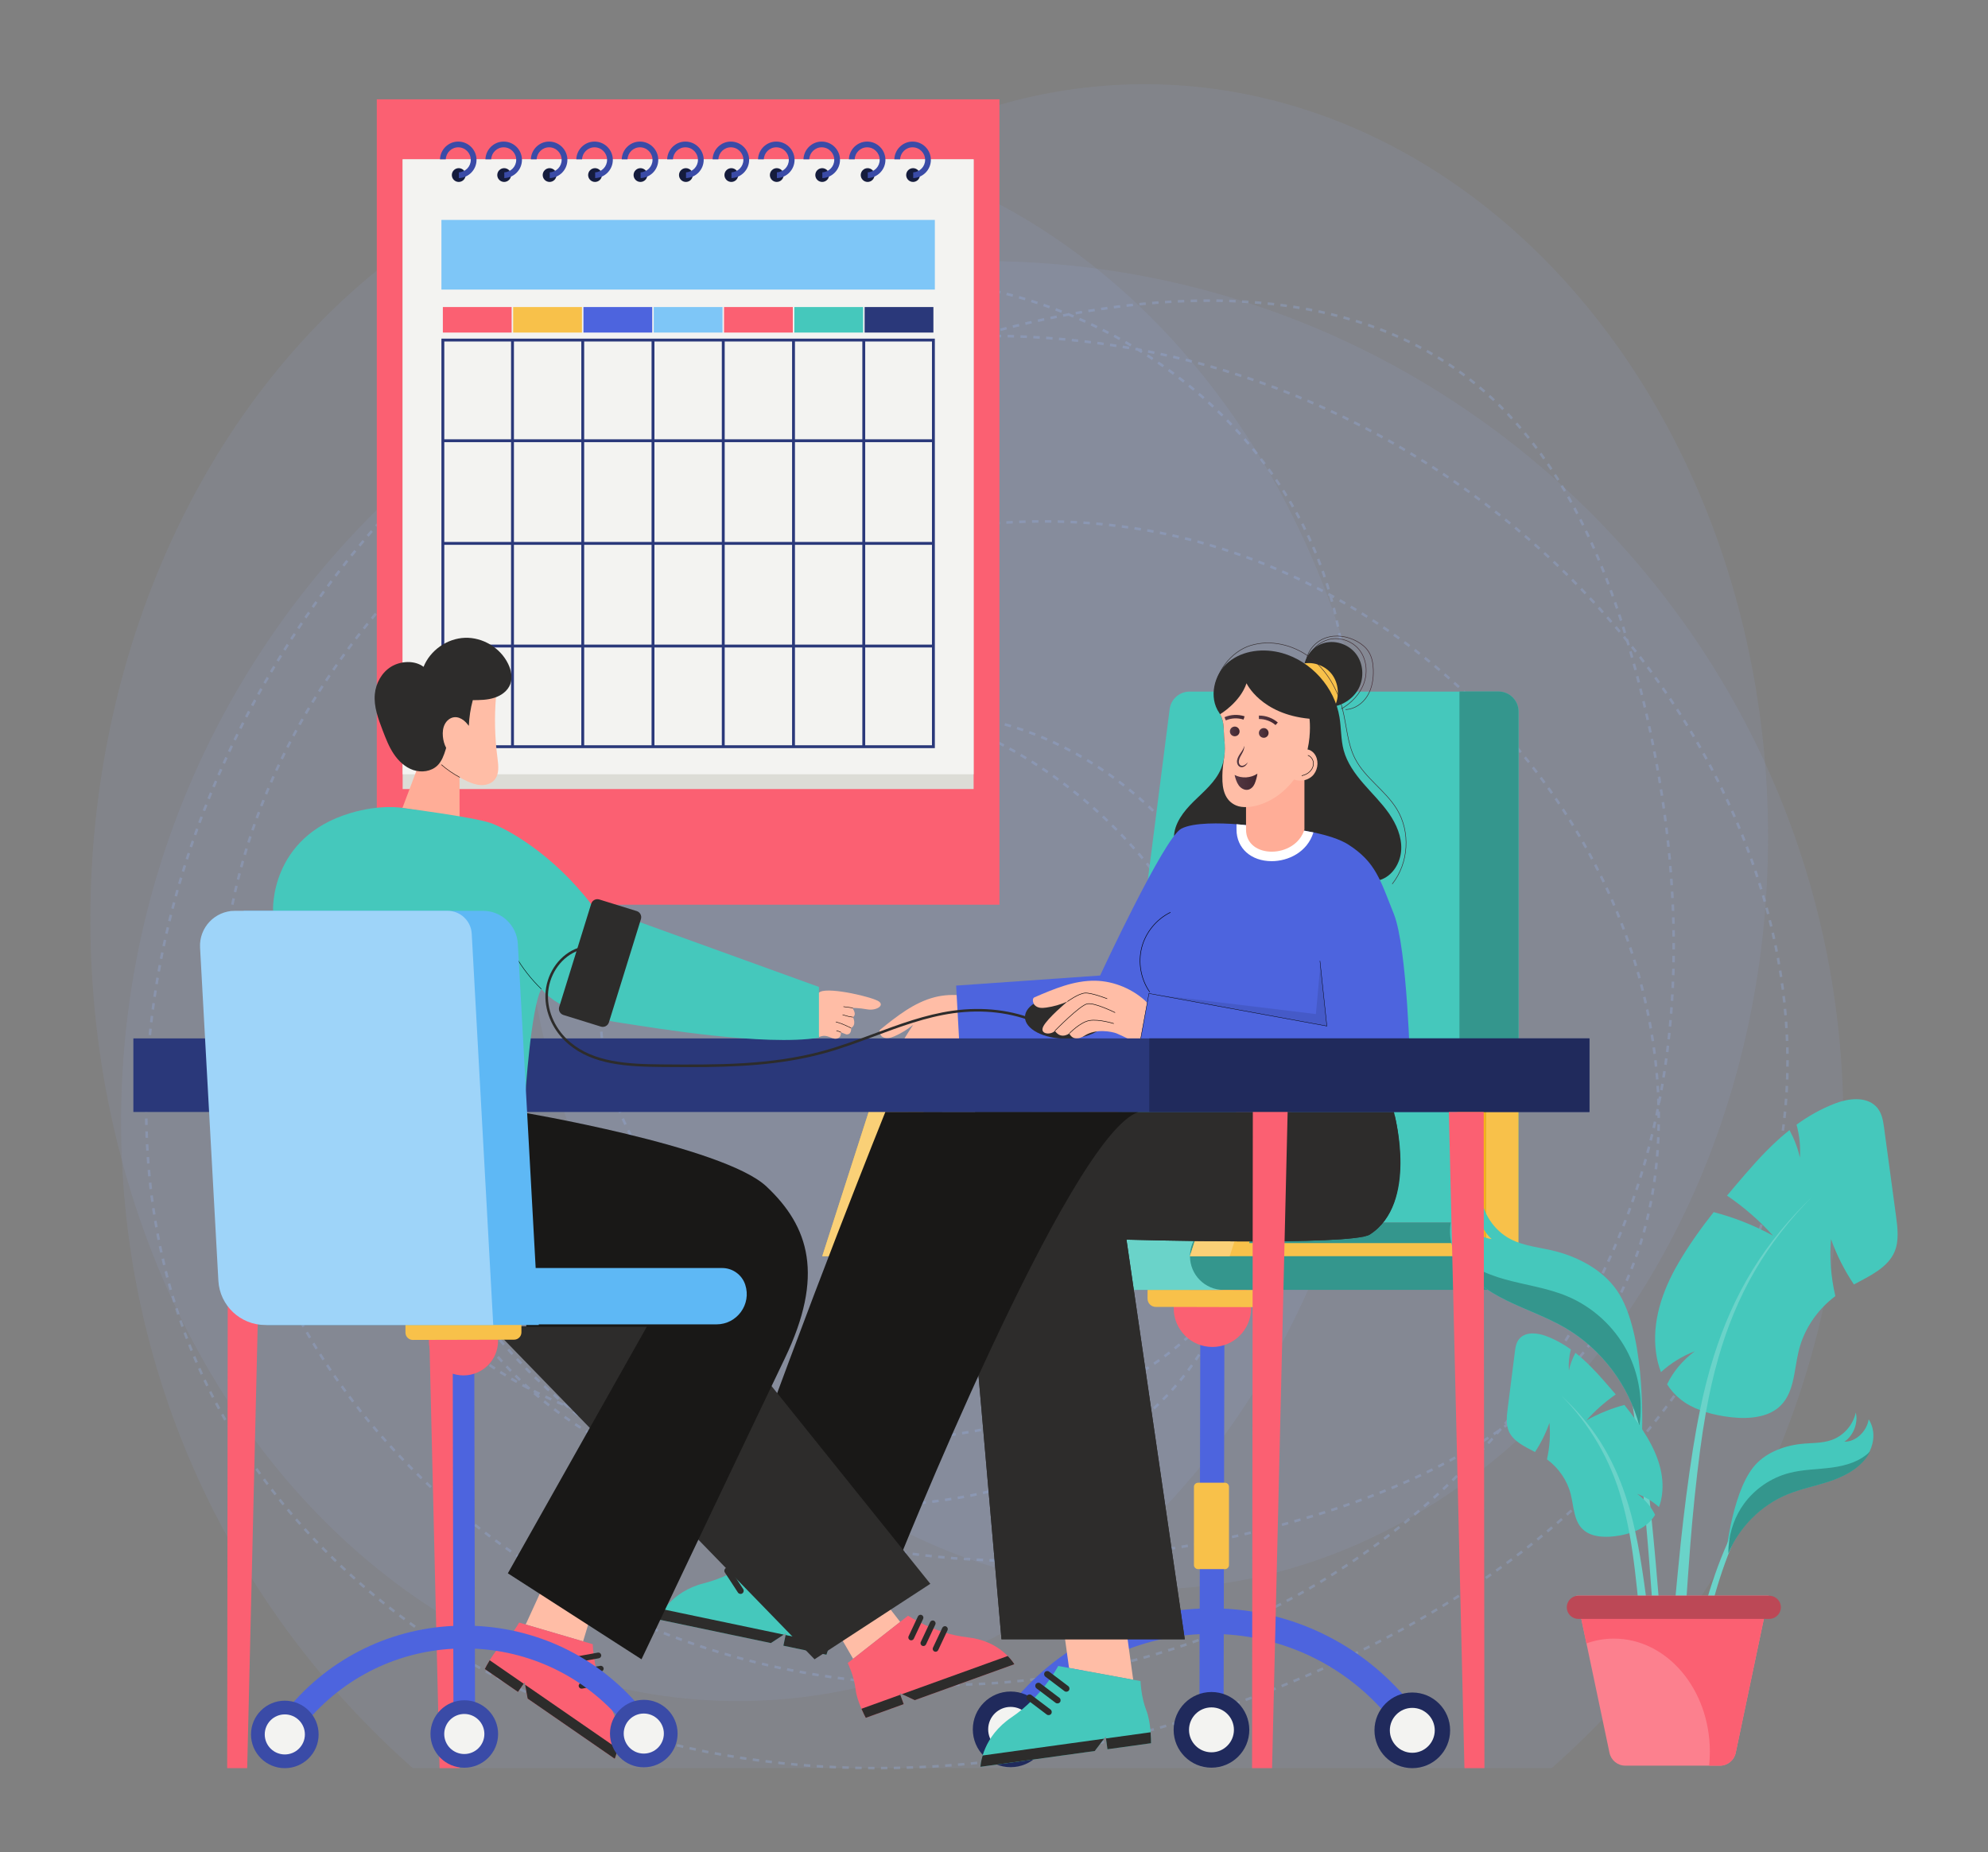 <svg xmlns="http://www.w3.org/2000/svg" width="5835.367" height="5437.283" enable-background="new 0 0 8000 8000" viewBox="1082.316 1281.359 5835.367 5437.283"><rect x="1082.316" y="1281.359" width="5835.367" height="5437.283" fill="#808080" stroke="none"/><path fill="#97b0e8" d="M2294.243,6471.491h3342.486c525.06-463.177,856.351-1140.896,856.351-1896.049    c0-1396.031-1131.59-2527.622-2527.622-2527.622c-1395.885,0-2527.627,1131.591-2527.627,2527.622    C1437.831,5330.595,1769.168,6008.314,2294.243,6471.491z" opacity=".1"/><ellipse cx="3248.3" cy="3980.132" fill="#97b0e8" opacity=".1" rx="1900.74" ry="2294.363"/><ellipse cx="4441.895" cy="3737.712" fill="#97b0e8" opacity=".1" rx="1830.191" ry="2209.204"/><path fill="#ffbda6" d="M3989.581,4229.869c-48.558-26.969-110.338-35.215-164.111-21.299    c-60.283,15.6-110.728,55.754-159.173,94.876c-5.338,4.311-1.553,13.628,3.095,18.675c4.648,5.048,11.932,7.026,18.781,6.625    c6.85-0.402,13.391-2.904,19.679-5.651c19.74-8.623,38.29-19.966,54.959-33.61c0,0-43.419,62.845-48.579,89.312    c-5.16,26.466,29.409,18.249,36.328,3.114c0,0,20.512,21.262,42.798-3.628c0,0,18.485,23.979,44.95-5.893    c26.465-29.871,74.339-32.747,87.859-31.638c13.52,1.11,74.694,13.324,74.694,13.324"/><path fill="none" stroke="#97b0e8" stroke-dasharray="18.87" stroke-miterlimit="10" stroke-width="7.548" d="    M3043.598,4769.546c-271.535-290.201-260.096-787.969,0.26-1088.239s723.176-388.843,1091.004-238.343    s629.281,514.464,692.291,906.863c42.42,264.178-3.325,551.329-169.148,761.311c-220.263,278.919-600.601,371.646-954.693,402.152    c-299.576,25.809-607.713,18.819-891.768-79.794c-284.055-98.613-542.921-298.898-659.865-575.91    c-165.647-392.376-9.497-869.301,298.298-1163.681c370.817-354.655,950.11-472.737,1430.158-291.521    c480.048,181.216,836.801,652.651,880.751,1163.879c24.976,290.512-51.708,598.932-252.351,810.505    c-201.292,212.258-502.056,304.358-794.05,322.019c-482.314,29.173-1003.65-151.726-1264.031-558.764    c-283.677-443.456-188.964-1051.127,105.092-1487.77c404.053-599.976,1170.899-937.429,1883.957-815.86    s1329.191,702.889,1478.149,1410.732c65.776,312.564,41.15,655.857-130.816,925.025    c-193.043,302.158-540.313,469.629-884.803,569.085c-501.308,144.73-1046.567,175.021-1541.642,10.228    c-495.075-164.792-931.827-541.257-1099.835-1035.25c-187.324-550.79-17.072-1184.67,354.438-1632.375    s919.554-723.385,1486.29-854.797c437.447-101.433,936.861-110.816,1292.285,163.633    c263.52,203.484,402.188,529.009,488.368,850.6c130.176,485.769,163.876,1008.012,17.016,1489    c-175.384,574.408-612.027,1061.376-1160.037,1307.117c-548.01,245.741-1197.704,248.969-1752.011,17.783    c-374.982-156.394-707.814-418.06-935.067-754.848c-227.253-336.789-345.818-748.62-316.51-1153.85    c49.052-678.22,514.331-1286.549,1115.946-1603.484c507.911-267.571,1112.75-346.009,1672.111-216.846    c559.362,129.163,1068.574,464.847,1407.749,928.019c276.914,378.149,441.872,852.01,387.805,1317.58    c-45.509,391.885-243.722,757.393-518.71,1040.282s-623.392,487.142-990.961,630.452    c-559.322,218.072-1183.395,299.122-1765.839,153.672s-1115.508-533.981-1366.823-1079.176    c-306.455-664.812-159.584-1472.085,220.766-2097.563c220.698-362.934,520.353-684.1,891.682-890.361    c371.329-206.261,817.366-290.875,1230.321-191.393c412.955,99.482,783.72,394.196,935.323,790.99    c123.313,322.75,98.369,687.105-2.212,1017.646s-272.241,634.21-442.566,934.814" opacity=".3"/><path fill="#4d64de" d="M5231.691,6292.899l-59.298,46.122c-121.897-156.425-301.872-250.256-497.95-260.627              l-0.489,214.749l-70.892-0.122l0.489-214.871c-196.204,9.64-376.667,102.372-499.171,258.309l-59.054-46.488              c137.024-174.118,339.084-277.466,558.469-286.861l1.829-862.029l70.773,0.122l-1.835,862.029              C4893.947,6013.726,5095.519,6118.172,5231.691,6292.899z"/><path fill="#fb6072" d="M4754.679,5121.748c-0.152,62.767-51.173,113.541-113.939,113.389             c-62.768-0.152-113.435-51.173-113.283-113.939s51.066-113.434,113.834-113.282             C4704.056,5008.067,4754.831,5058.982,4754.679,5121.748z"/><path fill="#f8c14a" d="M4831.636,5068.043l-0.063,26.223c-0.033,13.333-10.867,24.114-24.199,24.082             l-332.594-0.806c-13.333-0.033-24.114-10.867-24.082-24.199l0.063-26.223L4831.636,5068.043z"/><circle cx="5227.83" cy="6360.447" r="111.044" fill="#202a5c"/><circle cx="5227.83" cy="6360.447" r="65.924" fill="#f3f3f1"/><circle cx="4638.332" cy="6359.018" r="111.044" fill="#202a5c"/><circle cx="4638.332" cy="6359.018" r="65.924" fill="#f3f3f1"/><circle cx="4048.833" cy="6357.588" r="111.044" fill="#202a5c"/><circle cx="4048.833" cy="6357.588" r="65.924" fill="#f3f3f1"/><path fill="#f8c14a" d="M4689.771,5645.686v229.528c0,6.592-5.181,12.006-11.771,12.006h-79.102       c-6.592,0-12.006-5.414-12.006-12.006v-229.528c0-6.587,5.414-12.001,12.006-12.001H4678       C4684.589,5633.685,4689.771,5639.099,4689.771,5645.686z"/><g><path fill="#f8c14a" d="M4460.664,4968.764v-540.642h-790.841l-173.848,540.642H4460.664z M3800.693,4523.316h564.778         v406.939h-695.648L3800.693,4523.316z"/><polygon fill="#fad077" points="3612.789 4968.764 3786.733 4428.112 3669.865 4428.112 3495.916 4968.764"/><rect width="84.837" height="406.887" x="4280.618" y="4523.358" fill="#f6b11d"/></g><path fill="#45c8bc" d="M5539.752,3370.352v1499.472H4322.936l192.671-1506.943c3.76-29.406,28.787-51.438,58.433-51.438      h906.804C5513.378,3311.444,5539.752,3337.818,5539.752,3370.352z"/><path fill="#34968d" d="M5539.701,3370.069v1499.755h-173.496V3311.16h114.587      C5513.327,3311.16,5539.701,3337.535,5539.701,3370.069z"/><path fill="#34968d" d="M5539.701,4869.824v159.777c0,20.938-16.974,37.911-37.912,37.911H3709.153      c-54.59,0-98.844-44.254-98.844-98.844l0,0c0-54.59,44.254-98.844,98.844-98.844H5539.701z"/><path fill="#6ad3c9" d="M4673.901,5067.704h-965.023c-54.429,0-98.656-44.227-98.656-99.224      c0-54.429,44.227-98.656,98.656-98.656h965.023c-54.429,0-98.656,44.227-98.656,98.656      C4575.245,5023.477,4619.472,5067.704,4673.901,5067.704z"/><g><path fill="#f8c14a" d="M5539.752,4968.764v-540.642h-790.841l-173.848,540.642H5539.752z M4879.781,4523.316h564.778         v406.939h-695.648L4879.781,4523.316z"/><polygon fill="#fad077" points="4691.878 4968.764 4865.821 4428.112 4748.954 4428.112 4575.005 4968.764"/><rect width="84.837" height="406.887" x="5359.706" y="4523.358" fill="#f6b11d"/></g><g><polygon fill="#ffbda6" points="3381.391 5728.914 3356.133 5849.34 3521.743 5945.413 3559.324 5766.232"/><path fill="#45c8bc" d="M3381.831,6111.988l7.72-36.808l-44.527,29.088l-331.543-69.536         c3.661-8.665,36.943-81.069,135.154-106.012c104.527-26.547,179.604-95.624,179.604-95.624l212.446,123.322         c0,0-14.369,44.447-13.015,86.132c1.153,35.512-14.781,82.692-19.539,95.927L3381.831,6111.988z"/><path fill="#2d2c2b" d="M3517.773 6107.802c-3.793 13.868-7.675 25.199-9.643 30.675l-126.301-26.49 6.569-31.32L3517.773 6107.802zM3382.91 6079.517l-37.886 24.752-331.542-69.537c1.32-3.125 6.579-14.59 17.258-29.078L3382.91 6079.517zM3282.039 5849.903l38.475 58.897c2.737 4.19 8.51 5.401 12.778 2.613 4.19-2.737 5.401-8.51 2.664-12.7l-38.475-58.898c-2.737-4.19-8.51-5.401-12.701-2.664C3280.512 5839.939 3279.302 5845.712 3282.039 5849.903zM3245.974 5873.462l38.475 58.897c2.737 4.19 8.51 5.401 12.778 2.613 4.19-2.737 5.401-8.511 2.664-12.701l-38.475-58.897c-2.737-4.19-8.51-5.401-12.7-2.664C3244.448 5863.499 3243.237 5869.272 3245.974 5873.462zM3209.91 5897.021l38.475 58.898c2.737 4.19 8.51 5.401 12.778 2.613 4.19-2.737 5.401-8.51 2.664-12.701l-38.475-58.897c-2.737-4.19-8.51-5.401-12.701-2.664C3208.383 5887.058 3207.173 5892.831 3209.91 5897.021z"/><g><polygon fill="#ffbda6" points="4203.419 6055.467 4220.269 6177.355 4408.581 6211.927 4383.511 6030.572"/><path fill="#45c8bc" d="M4333.065,6415.937l-5.15-37.255l-32.104,42.405l-335.565,46.387         c0.524-9.392,7.428-88.78,91.467-145.392c89.443-60.253,136.816-150.608,136.816-150.608l241.595,44.422         c0,0,1.468,46.689,16.805,85.474c13.065,33.041,13.981,82.832,13.968,96.896L4333.065,6415.937z"/><path fill="#2d2c2b" d="M4459.626 6366.136c1.108 14.334 1.276 26.311 1.271 32.13l-127.833 17.671-4.382-31.7L4459.626 6366.136zM4323.127 6385.005l-27.315 36.082-335.564 46.387c.188-3.387 1.271-15.955 6.437-33.196L4323.127 6385.005zM4150.708 6202.881l56.089 42.465c3.99 3.021 9.833 2.214 12.911-1.851 3.021-3.99 2.213-9.833-1.777-12.854l-56.089-42.465c-3.991-3.021-9.834-2.213-12.855 1.777C4145.91 6194.017 4146.718 6199.86 4150.708 6202.881zM4124.706 6237.226l56.089 42.465c3.99 3.021 9.833 2.214 12.911-1.851 3.021-3.99 2.213-9.833-1.777-12.854l-56.089-42.465c-3.99-3.021-9.833-2.213-12.854 1.777C4119.907 6228.362 4120.715 6234.205 4124.706 6237.226zM4098.703 6271.57l56.089 42.465c3.991 3.021 9.833 2.214 12.911-1.851 3.021-3.99 2.213-9.833-1.777-12.854l-56.089-42.465c-3.99-3.021-9.833-2.213-12.854 1.777C4093.904 6262.707 4094.712 6268.549 4098.703 6271.57z"/></g><path fill="#2d2c2b" d="M5176.249,4556.632c0,0,69.285,257.406-73.278,348.488       c-52.92,33.81-714.074,15.02-714.074,15.02l171.088,1172.996h-538.048l-83.994-964.364v-489.273L5176.249,4556.632z"/><path fill="#2d2c2b" d="M5173.836,4544.943c0,0,71.698,269.095-70.865,360.177       c-52.92,33.81-714.074,15.02-714.074,15.02l171.088,1172.996h-538.048l-83.994-964.364l6.549-583.829H5173.836z"/><path fill="#191817" d="M3681.206,4544.943c0,0-231.357,573.621-436.695,1154.931l461.401,197.986       c0,0,513.109-1285.952,718.447-1352.47"/><g><path fill="#2d2c2b" d="M4909.525,3254.835c-3.678-36.066,20.639-72.678,54.882-84.578       c34.244-11.9,75.187,1.037,97.504,29.606c22.318,28.569,25.256,70.451,8.417,102.556       c-16.838,32.105-52.044,53.306-88.272,54.663"/><path fill="#f8c14a" d="M4847.212,3311.766c-3.475-34.077,19.5-68.67,51.855-79.914       c32.355-11.244,71.04,0.98,92.127,27.974c21.087,26.993,23.863,66.566,7.953,96.9s-49.174,50.366-83.404,51.649"/><path fill="#2d2c2b" d="M4527.501,3733.055c0.252,2.528,0.379,5.182,0.632,7.71c0-41.839,28.567-77.99,58.397-107.315       c29.831-29.325,63.707-57.007,79.886-95.686c1.391-3.16,2.528-6.446,3.54-9.733c7.837-23.511,8.975-49.17,6.32-73.945       c-2.907-26.671,0.885-53.721-12.64-76.22c-0.758-1.264-1.517-2.528-2.401-3.792c-31.727-45.631-15.674-113.761,27.05-149.28       c42.724-35.393,104.534-41.333,158.002-26.292c85.321,24.143,153.578,100.616,167.862,188.212       c5.309,32.106,3.792,65.476,12.261,96.95c9.986,36.909,33.117,69.015,58.145,97.961c25.027,28.946,52.709,55.869,74.703,87.217       c21.868,31.474,38.047,68.636,36.024,106.936c-1.896,38.173-25.28,76.852-61.81,88.481"/><path fill="none" stroke="#000" stroke-miterlimit="10" stroke-width="1.075" d="M4715.713,3701.075v15.168       c0,52.457,40.954,89.113,99.479,89.113c46.389,0,100.995-25.154,118.69-81.403c-91.008-18.328-194.153-20.729-194.153-20.729       S4730.376,3702.213,4715.713,3701.075z"/><path fill="#4d64de" d="M3888.867,4174.409l9.68,176.098h452.72l1.861,71.669h868.768c0,0-8.376-359.271-48.399-458.49       c-40.023-99.405-52.122-150.968-133.47-203.277c-24.572-15.637-61.989-27.178-102.383-35.742       c-1.303-0.185-2.42-0.558-3.723-0.744c-91.028-18.242-194.155-20.662-194.155-20.662s-9.308-1.117-24.015-2.234       c-1.302-0.186-2.605-0.186-3.908-0.373c-43.746-3.164-126.397-6.143-162.511,13.404       c-50.446,27.177-237.901,430.753-237.901,430.753L3888.867,4174.409z"/><path fill="#2d2c2b" d="M4332.249,4266.792c0,35.098-53.971,63.593-120.584,63.593       c-66.797,0-120.768-28.495-120.768-63.593c0-35.099,53.971-63.404,120.768-63.404       C4278.277,4203.387,4332.249,4231.693,4332.249,4266.792z"/><path fill="none" stroke="#000" stroke-miterlimit="10" stroke-width="1.49" d="M4518.087,3959.368       c-41.199,20.01-72.883,58.67-84.412,102.997c-11.529,44.327-2.697,93.525,23.531,131.073"/><path fill="#ffbda6" d="M4449.839,4224.553c-39.563-38.987-96.878-63.476-152.414-64.468       c-62.259-1.112-121.614,24.067-178.766,48.788c-6.298,2.724-5.146,12.714-2.019,18.822c3.126,6.108,9.614,9.965,16.322,11.412       c6.707,1.447,13.679,0.788,20.473-0.174c21.329-3.021,42.238-8.984,61.953-17.666c0,0-58.662,48.923-70.721,73.041       c-12.059,24.118,23.448,25.458,34.167,12.729c0,0,14.069,25.979,42.206,7.965c0,0,11.389,28.053,44.886,6.359       c33.498-21.693,80.394-11.645,93.123-6.955c12.729,4.689,68.398,32.839,68.398,32.839"/><path fill="none" stroke="#000" stroke-miterlimit="10" stroke-width="1.49" d="M4221.041,4315.001       c0,0,32.015-33.65,59.696-38.165c27.681-4.515,70.889,9.028,70.889,9.028"/><path fill="none" stroke="#000" stroke-miterlimit="10" stroke-width="1.49" d="M4178.834 4307.037c0 0 73.478-75.342 95.404-79.211 21.926-3.87 81.255 25.822 81.255 25.822M4215.388 4221.267c0 0 32.449-23.751 51.776-25.041 19.328-1.29 65.114 16.767 65.114 16.767"/><path fill="#fff" d="M4711.842,3700.654v15.637c0,54.729,42.442,92.889,103.313,92.889       c48.027,0,104.431-26.062,122.488-84.513c-1.303-0.185-2.42-0.558-3.723-0.744c-91.028-18.242-194.155-20.662-194.155-20.662       s-9.308-1.117-24.015-2.234C4714.448,3700.841,4713.145,3700.841,4711.842,3700.654z"/><path fill="#ffad97" d="M4739.765,3545.776v170.515c0,87.119,144.639,86.373,171.444,0v-170.515H4739.765z"/><path fill="#ffbda6" d="M4675.729,3503.892c-2.793,17.871-5.213,35.927-5.399,53.984v3.908       c-0.558,35.928,7.26,70.179,41.14,84.141c33.507,13.961,113.366-2.047,169.397-76.508c17.313,6.887,38.72,3.164,52.681-9.494       c16.009-14.706,20.663-40.395,10.797-59.755c-4.654-9.308-13.961-17.498-24.013-18.8c11.169-49.517,5.771-90.284,5.771-90.284       c-142.779-13.217-184.849-104.058-184.849-104.058c-18.987,56.217-77.625,90.841-77.625,90.841       c13.59,22.525,9.68,49.517,12.658,76.136C4677.962,3470.572,4678.148,3487.511,4675.729,3503.892z"/><linearGradient id="a" x1="5032.524" x2="5064.681" y1="3501.989" y2="3501.989" gradientTransform="matrix(-1 0 0 1 9777.872 0)" gradientUnits="userSpaceOnUse"><stop offset="0" stop-color="#41262f"/><stop offset="1" stop-color="#543843"/></linearGradient><path fill="url(#a)" d="M4734.357,3470.64c-1.129,7.87-5.745,14.081-10.075,20.436       c-4.39,6.317-9.065,13.187-10.773,21.699c-0.744,4.295-0.205,8.912,1.812,12.982c1.896,4.059,6.329,7.682,11.128,7.58       c9.796,0.093,15.264-7.903,18.898-14.384c-5.299,5.562-11.831,11.138-18.546,10.103c-6.432-0.784-9.333-8.796-7.79-15.363       c0.925-7.025,5.204-13.508,8.91-20.369C4731.688,3486.584,4735.355,3478.652,4734.357,3470.64z"/><linearGradient id="b" x1="5004.713" x2="5071.631" y1="3576.106" y2="3576.106" gradientTransform="matrix(-1 0 0 1 9777.872 0)" gradientUnits="userSpaceOnUse"><stop offset="0" stop-color="#41262f"/><stop offset="1" stop-color="#543843"/></linearGradient><path fill="url(#b)" d="M4773.159,3552.32c-19.456,13.08-46.096,14.606-66.918,3.833       c2.441,10.415,5.793,21.465,11.951,30.213c6.157,8.748,16.845,15.187,27.346,13.147c8.69-1.688,15.527-8.82,19.2-16.875       S4772.18,3561.119,4773.159,3552.32z"/><linearGradient id="c" x1="4971.908" x2="5000.348" y1="3432.788" y2="3432.788" gradientTransform="matrix(-1 0 0 1 9777.872 0)" gradientUnits="userSpaceOnUse"><stop offset="0" stop-color="#41262f"/><stop offset="1" stop-color="#543843"/></linearGradient><path fill="url(#c)" d="M4777.523,3432.851c0,7.837,6.447,14.157,14.284,14.157s14.157-6.32,14.157-14.157         c0-7.837-6.32-14.283-14.157-14.283S4777.523,3425.014,4777.523,3432.851z"/><linearGradient id="d" x1="4944.802" x2="5000.412" y1="3395.749" y2="3395.749" gradientTransform="matrix(-1 0 0 1 9777.872 0)" gradientUnits="userSpaceOnUse"><stop offset="0" stop-color="#41262f"/><stop offset="1" stop-color="#543843"/></linearGradient><path fill="url(#d)" d="M4826.416,3409.701l6.653-7.599c-14.797-12.943-34.74-20.306-54.809-20.306         c-0.272,0-0.527,0-0.8,0l0.109,10.107c0.218,0,0.455,0,0.691,0C4795.93,3391.904,4813.437,3398.376,4826.416,3409.701z"/><linearGradient id="e" x1="5057.033" x2="5085.475" y1="3428.311" y2="3428.311" gradientTransform="matrix(-1 0 0 1 9777.872 0)" gradientUnits="userSpaceOnUse"><stop offset="0" stop-color="#41262f"/><stop offset="1" stop-color="#543843"/></linearGradient><path fill="url(#e)" d="M4720.185,3432.656c-2.354,7.475-10.402,11.566-17.877,9.211         c-7.475-2.354-11.604-10.281-9.25-17.756s10.319-11.725,17.794-9.37C4718.328,3417.095,4722.54,3425.181,4720.185,3432.656z"/><linearGradient id="f" x1="5042.295" x2="5101.431" y1="3387.872" y2="3387.872" gradientTransform="matrix(-1 0 0 1 9777.872 0)" gradientUnits="userSpaceOnUse"><stop offset="0" stop-color="#41262f"/><stop offset="1" stop-color="#543843"/></linearGradient><path fill="url(#f)" d="M4680.513,3395.903c15.979-7.017,34.903-7.853,51.937-2.327l3.127-9.598         c-19.361-6.326-40.902-5.363-59.136,2.654L4680.513,3395.903z"/><path fill="none" stroke="#000" stroke-miterlimit="10" stroke-width="1.49" d="M4921.35,3498.52       c8.901,3.03,15.173,11.934,16.107,21.291c0.935,9.357-3.034,18.84-9.572,25.599s-15.426,10.945-24.625,12.893"/><linearGradient id="g" x1="4663.641" x2="4862.017" y1="3256.218" y2="3256.218" gradientTransform="matrix(-1 0 0 1 9777.872 0)" gradientUnits="userSpaceOnUse"><stop offset="0" stop-color="#41262f"/><stop offset="1" stop-color="#2d2c2b"/></linearGradient><path fill="none" stroke="url(#g)" stroke-miterlimit="10" stroke-width="1.49" d="M4916.598,3223.735       c2.435-31.709,26.867-59.456,56.891-69.94c30.024-10.485,64.203-5.114,92.053,10.24c13.38,7.377,25.744,17.181,33.982,30.049       c10.12,15.807,13.34,35.091,13.879,53.852c0.756,26.323-3.611,53.472-17.333,75.948c-13.722,22.476-37.885,39.548-64.21,40.192       "/><linearGradient id="h" x1="4684.775" x2="4853.467" y1="3259.153" y2="3259.153" gradientTransform="matrix(-1 0 0 1 9777.872 0)" gradientUnits="userSpaceOnUse"><stop offset="0" stop-color="#41262f"/><stop offset="1" stop-color="#2d2c2b"/></linearGradient><path fill="none" stroke="url(#h)" stroke-miterlimit="10" stroke-width="1.49" d="M4925.078,3205.755       c12.437-26.144,38.643-45.239,67.339-49.069c28.697-3.829,58.993,7.727,77.85,29.694c22.763,26.518,27.521,65.811,16.157,98.86       s-37.182,59.895-67.543,77.202"/><linearGradient id="i" x1="4567.563" x2="5131.685" y1="3522.258" y2="3522.258" gradientTransform="matrix(-1 0 0 1 9777.872 0)" gradientUnits="userSpaceOnUse"><stop offset="0" stop-color="#41262f"/><stop offset="1" stop-color="#2d2c2b"/></linearGradient><path fill="none" stroke="url(#i)" stroke-miterlimit="10" stroke-width="1.49" d="M4646.932,3321.313       c0-65.095,48.274-127.712,106.687-145.414c58.412-17.702,124.236-2.076,173.017,34.609       c48.78,36.685,81.203,92.51,96.23,151.667c12.438,48.967,14.075,101.477,37.199,146.396       c29.335,56.985,88.738,92.927,122.226,147.575c40.889,66.726,35.293,158.771-13.378,220.052"/><polyline fill="#4d64de" points="4956.755 4101.771 4977.037 4293.181 4454.781 4197.476 4424.359 4364.167 4613.232 4422.198 5144.362 4422.198"/><polygon points="4957.993 4113.454 4944.858 4257.953 4473.398 4200.888 4977.037 4293.181" opacity=".1"/><polyline fill="none" stroke="#000" stroke-miterlimit="10" stroke-width="1.075" points="4956.755 4101.771 4977.037 4293.181 4454.781 4197.476 4424.359 4364.167 4613.232 4422.198 5144.362 4422.198"/></g></g><g><path fill="#45c8bc" d="M5943.579,5253.95c2.597,18.4,7.121,37.177,14.247,55.069            c28.615-26.375,62.477-47.132,99.278-61.374c-36.089,26.707-63.644,60.262-81.361,96.995l0.006,0.127            c10.438,16.412,23.46,31.55,39.604,44.291c35.193,27.978,81.2,41.847,125.888,49.299            c56.821,9.468,119.321,8.146,159.291-23.636c49.03-39.265,47.063-108.486,61.283-167.292            c15.32-63.66,53.56-120.65,107.795-161.674c-13.311-57.086-17.338-113.489-12.726-167.175            c16.674,47.063,39.562,91.905,67.28,133.156c47.881-25.745,98.789-49.496,118.751-95.023            c14.243-32.409,9.584-70.343,4.708-106.608c-11.709-86.492-23.411-172.857-35.12-259.35            c-2.904-21.916-6.926-45.837-24.584-62.806c-30.092-28.837-80.747-22.15-117.848-8.056            c-42.155,15.992-79.94,37.682-114.345,62.675c8.829,32.748,12.074,65.422,9.824,96.736            c-6.267-28.068-16.751-55.222-30.54-80.758c-47.627,37.793-89.082,82.169-127.869,127.09            c-18.696,21.662-37.244,43.332-55.492,65.149c51.226,35.015,96.65,74.863,135.011,117.651            c-56.32-30.789-115.374-53.848-174.222-69.132c-37.909,48.082-73.397,97.729-104.179,150.762            C5962.094,5069.744,5930.222,5160.242,5943.579,5253.95z"/><path fill="#6ad3c9" d="M6030.626 6000.767c4.229-62.498 8.628-124.973 13.438-187.384 7.248-92.079 16.739-184.152 28.595-275.672 4.887-37.249 10.607-74.361 17.163-111.329 9.626-53.854 21.488-107.147 36.552-159.743 25.253-88.588 60.129-174.524 106.585-254.33 46.181-79.938 104.076-153.038 169.226-218.89-66.822 64.176-126.673 135.884-175.366 215.268-48.827 79.102-86.215 165.038-114.118 253.908-16.323 51.899-29.435 104.632-40.317 157.784-7.953 37.952-14.646 76.037-20.786 114.263-14.372 91.795-26.089 183.735-35.853 276.088-6.502 63.34-12.568 126.691-18.456 190.038H6030.626zM5879.856 5443.817c0 0 0 0 0 .143 10.324 76.591 18.976 153.459 26.65 230.331.272 2.79.558 5.439.699 8.229 2.509 24.973 4.88 49.947 7.11 74.92 7.275 80.98 13.36 162.129 19.11 243.327h20.152c-7.026-86.282-14.422-172.564-23.215-258.815-1.118-12.276-2.371-24.555-3.768-36.829-.699-6.838-1.397-13.811-2.096-20.788-6.835-62.359-14.227-124.861-22.597-187.082 0 0 0 0 0-.141-1.256-8.929-2.516-17.997-3.769-27.067-.699-5.3-1.397-10.464-2.23-15.764-3.07-21.903-6.277-43.668-9.626-65.572l-13.817 2.094c.839 5.859 1.679 11.72 2.515 17.579C5876.652 5420.242 5878.324 5432.098 5879.856 5443.817z"/><path fill="#45c8bc" d="M5346.581,4945.196c3.892,12.169,9.178,24.042,15.727,35.152            c31.885,54.202,86.69,90.997,143.139,118.679c56.535,27.581,116.576,48.081,170.973,79.708            c106.638,62.289,186.586,168.469,217.939,287.751c2.935,10.83,5.408,21.79,7.418,32.879c0,0,14.52-283.612-65.53-417.956            c-39.169-65.736-112.158-107.043-186.118-126.631c-44.895-11.862-92.866-14.785-134.072-36.205            c-48.804-25.45-82.845-77.026-87.084-131.897c-17.231,42.766-3.11,101.87,31.963,131.808            c-50.752-5.824-90.412-59.128-91.326-110.198C5336.96,4846.127,5331.437,4898.273,5346.581,4945.196z"/><path fill="#34968d" d="M5346.581,4945.196c3.892,12.169,9.178,24.042,15.727,35.152            c31.885,54.202,86.69,90.997,143.139,118.679c56.535,27.581,116.576,48.081,170.973,79.708            c106.638,62.289,186.586,168.469,217.939,287.751c1.354-9.182,2.318-18.522,3.008-27.746            c2.414-35.262-0.101-70.703-7.732-105.078c-6.894-31.031-17.775-61.082-32.845-89.103            c-38.121-70.916-101.142-127.953-175.421-158.765c-57.865-24.074-120.902-32.234-181.311-49.02            C5441.485,5020.51,5382.371,4993.795,5346.581,4945.196z"/><g><path fill="#45c8bc" d="M6570.313,5541.663c-3.736,7.813-8.381,15.298-13.804,22.155            c-26.412,33.458-66.61,53.112-107.071,66.495c-40.51,13.307-82.721,21.535-122.168,37.756            c-77.357,31.993-140.84,95.922-172.898,173.133c-2.97,7.002-5.642,14.134-8.015,21.396c0,0,16.411-191.797,82.559-274.63            c32.368-40.532,85.193-61.538,136.667-67.87c31.243-3.825,63.727-1.363,93.375-11.946            c35.122-12.588,62.739-44.084,70.647-80.542c7.626,30.309-7.309,68.696-33.623,85.566            c34.619,0.771,66.169-31.367,71.494-65.578C6585.911,5476.021,6584.811,5511.549,6570.313,5541.663z"/><path fill="#6ad3c9" d="M6105.644,6000.767c15.325-59.746,33.898-118.615,57.281-175.663            c1.538-4.047,3.207-8.093,4.887-12.14c0.138-0.138,0.138-0.281,0.272-0.42c3.349-8.366,6.979-16.46,10.606-24.694            l-12.699-5.857c-2.368,4.882-4.605,9.765-6.835,14.65c-2.089,4.46-4.044,8.925-6.14,13.532            c-27.409,61.573-49.149,125.569-67.185,190.592H6105.644z"/><path fill="#34968d" d="M6571.499,5541.701c-3.736,7.813-8.381,15.299-13.804,22.156            c-26.412,33.458-66.61,53.111-107.071,66.494c-40.51,13.307-82.721,21.535-122.168,37.756            c-77.358,31.993-140.84,95.923-172.898,173.134c-0.063-6.291,0.152-12.652,0.54-18.91            c1.631-23.903,6.589-47.471,14.885-69.851c7.492-20.203,17.571-39.379,30.275-56.807            c32.141-44.106,79.724-76.596,132.448-90.436c41.08-10.829,84.164-10.494,126.279-16.194            C6500.819,5583.523,6542.981,5571.036,6571.499,5541.701z"/></g><g><path fill="#45c8bc" d="M5960.637,5669.712c-1.563,11.789-4.355,23.83-8.819,35.318            c-18.455-16.724-40.237-29.824-63.865-38.738c23.24,16.895,41.054,38.22,52.592,61.631l-0.003,0.081            c-6.591,10.56-14.842,20.318-25.105,28.558c-22.37,18.095-51.737,27.219-80.295,32.23            c-36.311,6.366-76.314,5.859-102.065-14.264c-31.589-24.862-30.705-69.17-40.123-106.726            c-10.149-40.656-34.929-76.919-69.858-102.879c8.209-36.604,10.481-72.72,7.239-107.052            c-10.416,30.208-24.82,59.028-42.335,85.577c-30.781-16.216-63.487-31.14-76.508-60.167            c-9.29-20.663-6.514-44.964-3.59-68.198c7.024-55.414,14.046-110.746,21.07-166.159            c1.74-14.041,4.184-29.371,15.393-40.326c19.102-18.617,51.553-14.612,75.373-5.793            c27.064,10.006,51.362,23.681,73.514,39.489c-5.473,21.005-7.373,41.932-5.763,61.959            c3.858-17.996,10.421-35.429,19.106-51.846c30.684,23.928,57.453,52.102,82.517,80.638            c12.082,13.761,24.068,27.528,35.864,41.392c-32.592,22.685-61.445,48.432-85.763,76.021            c35.875-20.008,73.542-35.084,111.118-45.185c24.52,30.564,47.499,62.144,67.485,95.916            C5947.791,5551.931,5968.677,5609.672,5960.637,5669.712z"/><path fill="#6ad3c9" d="M5865.068,5781.714c13.25,72.187,20.662,145.689,27.92,219.053h24.874            c-5.938-50.621-13.166-101.031-21.542-151.392c-4.326-24.551-8.927-49.245-14.368-73.659            c-7.396-33.764-16.185-67.384-27.07-100.306c-18.546-56.782-43.245-111.754-75.189-162.113            c-32.091-50.367-71.568-95.569-114.961-135.884c83.851,84.126,144.537,189.037,176.481,302.178            C5850.979,5713.214,5858.656,5747.255,5865.068,5781.714z"/></g><path fill="#fc808e" d="M5709.64,5965.398l97.015,461.063l0,0c4.561,21.927,23.883,37.643,46.279,37.643h277.888         c22.357,0,41.658-15.665,46.258-37.544l96.955-461.163H5709.64z"/><path fill="#fb6072" d="M6273.931,5965.49l-96.766,461.231c-4.596,21.545-24.021,37.436-46.267,37.436h-31.786         c1.41-13.42,2.117-27.192,2.117-40.966c0-183.292-126.078-331.975-281.47-331.975c-28.255,0-55.445,4.945-80.876,14.127         l-29.311-139.854H6273.931z"/><path fill="#bc4856" d="M6308.725,6007.272c-3.94,15.472-17.59,26.091-33.062,26.091h-560.319         c-15.772,0-29.426-10.619-33.066-26.091c-5.159-21.234,10.92-41.865,33.066-41.865h560.319         C6297.504,5965.407,6313.887,5986.038,6308.725,6007.272z"/></g><g><rect width="1827.729" height="2364.1" x="2188.319" y="1572.895" fill="#fb6072"/><rect width="1675.973" height="1848.394" x="2264.199" y="1749.051" fill="#dcdcd6"/><rect width="1675.973" height="1805.01" x="2264.199" y="1749.051" fill="#f3f3f1"/><rect width="201.911" height="74.95" x="2382.231" y="2182.616" fill="#fb6072"/><rect width="201.911" height="74.95" x="2588.564" y="2182.616" fill="#f8c14a"/><rect width="201.911" height="74.95" x="2794.897" y="2182.616" fill="#4d64de"/><rect width="201.911" height="74.95" x="3001.23" y="2182.616" fill="#7ec6f7"/><rect width="201.911" height="74.95" x="3207.563" y="2182.616" fill="#fb6072"/><rect width="201.911" height="74.95" x="3413.896" y="2182.616" fill="#45c8bc"/><rect width="201.911" height="74.95" x="3620.229" y="2182.616" fill="#2a387a"/><path fill="#2a387a" d="M2378.016,2275.361v1202.008h1448.34V2275.361H2378.016z M3817.924,2570.828h-195.977v-287.036     h195.977V2570.828z M2994.861,2872.149h-197.788v-292.89h197.788V2872.149z M3003.292,2579.259h197.788v292.89h-197.788V2579.259     z M2994.861,2880.58v292.89h-197.788v-292.89H2994.861z M3003.292,2880.58h197.788v292.89h-197.788V2880.58z M3209.51,2880.58     h197.788v292.89H3209.51V2880.58z M3209.51,2872.149v-292.89h197.788v292.89H3209.51z M3415.729,2579.259h197.788v292.89     h-197.788V2579.259z M3415.729,2570.828v-287.036h197.788v287.036H3415.729z M3407.298,2570.828H3209.51v-287.036h197.788     V2570.828z M3201.079,2570.828h-197.788v-287.036h197.788V2570.828z M2994.861,2570.828h-197.788v-287.036h197.788V2570.828z      M2788.642,2570.828h-197.788v-287.036h197.788V2570.828z M2788.642,2579.259v292.89h-197.788v-292.89H2788.642z      M2582.423,2872.149h-195.977v-292.89h195.977V2872.149z M2582.423,2880.58v292.89h-195.977v-292.89H2582.423z M2590.854,2880.58     h197.788v292.89h-197.788V2880.58z M2788.642,3181.902v287.037h-197.788v-287.037H2788.642z M2797.073,3181.902h197.788v287.037     h-197.788V3181.902z M3003.292,3181.902h197.788v287.037h-197.788V3181.902z M3209.51,3181.902h197.788v287.037H3209.51V3181.902     z M3415.729,3181.902h197.788v287.037h-197.788V3181.902z M3415.729,3173.471v-292.89h197.788v292.89H3415.729z      M3621.948,2880.58h195.977v292.89h-195.977V2880.58z M3621.948,2872.149v-292.89h195.977v292.89H3621.948z M2582.423,2283.792     v287.036h-195.977v-287.036H2582.423z M2386.447,3181.902h195.977v287.037h-195.977V3181.902z M3621.948,3468.938v-287.037     h195.977v287.037H3621.948z"/><rect width="1448.34" height="204.449" x="2378.014" y="1926.908" fill="#7ec6f7"/><circle cx="2428.797" cy="1795.18" r="20.211" fill="#151c3d"/><path fill="#3a4ba7" d="M2427.316,1696.906c-28.803,0-52.602,23.308-53.464,52.124h16.931        c0.854-19.53,16.981-35.263,36.533-35.263c20.328,0,36.869,16.541,36.869,36.877c0,19.609-15.555,35.544-34.992,36.536v16.951        c28.75-0.997,51.854-24.57,51.854-53.487C2481.047,1721.013,2456.94,1696.906,2427.316,1696.906z"/><circle cx="2562.159" cy="1795.18" r="20.211" fill="#151c3d"/><path fill="#3a4ba7" d="M2560.679,1696.906c-28.803,0-52.602,23.308-53.464,52.124h16.931        c0.854-19.53,16.981-35.263,36.533-35.263c20.328,0,36.869,16.541,36.869,36.877c0,19.609-15.555,35.544-34.992,36.536v16.951        c28.75-0.997,51.854-24.57,51.854-53.487C2614.409,1721.013,2590.302,1696.906,2560.679,1696.906z"/><circle cx="2695.522" cy="1795.18" r="20.211" fill="#151c3d"/><path fill="#3a4ba7" d="M2694.042,1696.906c-28.803,0-52.603,23.308-53.464,52.124h16.931        c0.854-19.53,16.981-35.263,36.533-35.263c20.328,0,36.869,16.541,36.869,36.877c0,19.609-15.555,35.544-34.992,36.536v16.951        c28.75-0.997,51.854-24.57,51.854-53.487C2747.772,1721.013,2723.665,1696.906,2694.042,1696.906z"/><circle cx="2828.884" cy="1795.18" r="20.211" fill="#151c3d"/><path fill="#3a4ba7" d="M2827.404,1696.906c-28.803,0-52.603,23.308-53.464,52.124h16.931        c0.854-19.53,16.981-35.263,36.533-35.263c20.328,0,36.868,16.541,36.868,36.877c0,19.609-15.555,35.544-34.992,36.536v16.951        c28.751-0.997,51.854-24.57,51.854-53.487C2881.134,1721.013,2857.027,1696.906,2827.404,1696.906z"/><circle cx="2962.247" cy="1795.18" r="20.211" fill="#151c3d"/><path fill="#3a4ba7" d="M2960.766,1696.906c-28.803,0-52.602,23.308-53.464,52.124h16.931        c0.854-19.53,16.981-35.263,36.533-35.263c20.328,0,36.869,16.541,36.869,36.877c0,19.609-15.555,35.544-34.992,36.536v16.951        c28.751-0.997,51.854-24.57,51.854-53.487C3014.497,1721.013,2990.39,1696.906,2960.766,1696.906z"/><circle cx="3095.609" cy="1795.18" r="20.211" fill="#151c3d"/><path fill="#3a4ba7" d="M3094.129,1696.906c-28.803,0-52.602,23.308-53.464,52.124h16.931        c0.854-19.53,16.981-35.263,36.533-35.263c20.328,0,36.869,16.541,36.869,36.877c0,19.609-15.555,35.544-34.992,36.536v16.951        c28.75-0.997,51.854-24.57,51.854-53.487C3147.859,1721.013,3123.752,1696.906,3094.129,1696.906z"/><g><circle cx="3228.972" cy="1795.18" r="20.211" fill="#151c3d"/><path fill="#3a4ba7" d="M3227.491,1696.906c-28.803,0-52.602,23.308-53.464,52.124h16.931        c0.854-19.53,16.981-35.263,36.533-35.263c20.328,0,36.869,16.541,36.869,36.877c0,19.609-15.555,35.544-34.992,36.536v16.951        c28.75-0.997,51.854-24.57,51.854-53.487C3281.222,1721.013,3257.115,1696.906,3227.491,1696.906z"/></g><g><circle cx="3362.334" cy="1795.18" r="20.211" fill="#151c3d"/><path fill="#3a4ba7" d="M3360.854,1696.906c-28.803,0-52.603,23.308-53.464,52.124h16.931        c0.854-19.53,16.981-35.263,36.533-35.263c20.328,0,36.869,16.541,36.869,36.877c0,19.609-15.555,35.544-34.992,36.536v16.951        c28.75-0.997,51.854-24.57,51.854-53.487C3414.584,1721.013,3390.477,1696.906,3360.854,1696.906z"/></g><g><circle cx="3495.697" cy="1795.18" r="20.211" fill="#151c3d"/><path fill="#3a4ba7" d="M3494.217,1696.906c-28.803,0-52.603,23.308-53.464,52.124h16.931        c0.854-19.53,16.981-35.263,36.533-35.263c20.328,0,36.868,16.541,36.868,36.877c0,19.609-15.555,35.544-34.992,36.536v16.951        c28.751-0.997,51.854-24.57,51.854-53.487C3547.947,1721.013,3523.84,1696.906,3494.217,1696.906z"/></g><g><circle cx="3629.059" cy="1795.18" r="20.211" fill="#151c3d"/><path fill="#3a4ba7" d="M3627.579,1696.906c-28.803,0-52.602,23.308-53.464,52.124h16.931        c0.854-19.53,16.981-35.263,36.533-35.263c20.328,0,36.869,16.541,36.869,36.877c0,19.609-15.555,35.544-34.992,36.536v16.951        c28.751-0.997,51.854-24.57,51.854-53.487C3681.309,1721.013,3657.202,1696.906,3627.579,1696.906z"/></g><g><circle cx="3762.422" cy="1795.18" r="20.211" fill="#151c3d"/><path fill="#3a4ba7" d="M3760.941,1696.906c-28.803,0-52.602,23.308-53.464,52.124h16.931        c0.854-19.53,16.981-35.263,36.533-35.263c20.328,0,36.869,16.541,36.869,36.877c0,19.609-15.555,35.544-34.992,36.536v16.951        c28.75-0.997,51.854-24.57,51.854-53.487C3814.672,1721.013,3790.565,1696.906,3760.941,1696.906z"/></g></g><g><polygon fill="#fb6072" points="1807.897 6471.492 1853.613 4545.39 1751.408 4545.39 1749.148 6471.492"/><polygon fill="#fb6072" points="2372.547 6471.492 2326.831 4545.39 2429.036 4545.39 2431.296 6471.492"/><rect width="4273.924" height="215.987" x="1473.823" y="4329.403" fill="#2a387a"/><g><rect width="1291.958" height="215.987" x="4455.788" y="4329.403" fill="#202a5c"/></g><g><polygon fill="#fb6072" points="4816.204 6471.492 4861.919 4545.39 4759.715 4545.39 4757.455 6471.492"/></g><g><polygon fill="#fb6072" points="5380.854 6471.492 5335.138 4545.39 5437.342 4545.39 5439.603 6471.492"/></g></g><g><polygon fill="#ffbda6" points="2837.156 5956.015 2793.861 6099.342 2625.352 6049.799 2690.154 5908.459"/><path fill="#fb6072" d="M2602.727,6247.675l19.64-28.311l8.732,47.907l255.569,176.515        c3.459-7.89,30.672-75.604-14.705-156.572c-48.294-86.176-49.678-179.567-49.678-179.567l-216.217-63.503        c0,0-20.531,37.54-49.146,62.892c-24.377,21.599-45.74,61.9-51.552,73.396L2602.727,6247.675z"/><path fill="#2d2c2b" d="M2519.712 6154.706c-6.841 11.254-11.937 20.97-14.342 25.727l97.358 67.243 16.712-24.089L2519.712 6154.706zM2623.67 6226.508l7.429 40.763 255.568 176.515c1.248-2.846 5.564-13.561 8.472-29.781L2623.67 6226.508zM2840.252 6148.931l-63.508 11.526c-4.518.82-8.968-2.253-9.805-6.845-.822-4.508 2.259-8.949 6.777-9.769l63.508-11.526c4.518-.82 8.969 2.253 9.79 6.762C2847.851 6143.671 2844.77 6148.111 2840.252 6148.931zM2847.325 6187.733l-63.508 11.526c-4.518.82-8.969-2.253-9.805-6.846-.822-4.508 2.259-8.948 6.777-9.769l63.508-11.526c4.518-.82 8.968 2.254 9.79 6.762C2854.924 6182.473 2851.843 6186.913 2847.325 6187.733zM2854.398 6226.534l-63.508 11.526c-4.518.82-8.969-2.253-9.806-6.845-.822-4.508 2.259-8.949 6.777-9.769l63.508-11.526c4.518-.82 8.968 2.254 9.79 6.762C2861.997 6221.274 2858.917 6225.714 2854.398 6226.534z"/><g><polygon fill="#ffbda6" points="3632.663 5923.901 3724.617 6042.184 3586.479 6150.473 3508.615 6015.855"/><path fill="#fb6072" d="M3734.962,6283.569l-11.736-32.38l44.185,20.67l292.297-105.472        c-4.438-7.386-43.963-68.763-136.39-78.803c-98.371-10.687-175.442-63.697-175.442-63.697l-177.194,138.986        c0,0,18.756,38.454,22.874,76.415c3.508,32.34,24.037,73.071,30.057,84.459L3734.962,6283.569z"/><path fill="#2d2c2b" d="M3610.917 6297.175c5.225 12.086 10.205 21.861 12.696 26.573l111.35-40.179-9.986-27.551L3610.917 6297.175zM3729.815 6254.271l37.596 17.589 292.296-105.472c-1.6-2.664-7.849-12.385-19.41-24.151L3729.815 6254.271zM3792.006 6033.21l-27.401 58.316c-1.949 4.149-7.039 5.986-11.274 4.004-4.158-1.945-5.999-7.023-4.049-11.172l27.4-58.316c1.949-4.149 7.039-5.985 11.197-4.041C3792.115 6023.983 3793.955 6029.062 3792.006 6033.21zM3827.794 6049.951l-27.401 58.317c-1.949 4.148-7.039 5.985-11.274 4.004-4.158-1.945-5.999-7.023-4.049-11.172l27.4-58.316c1.949-4.149 7.039-5.985 11.197-4.041C3827.903 6040.724 3829.743 6045.803 3827.794 6049.951zM3863.582 6066.692l-27.4 58.316c-1.949 4.149-7.039 5.986-11.274 4.004-4.158-1.945-5.999-7.024-4.049-11.172l27.4-58.317c1.949-4.148 7.039-5.985 11.197-4.04C3863.691 6057.465 3865.531 6062.543 3863.582 6066.692z"/></g><polygon fill="#2d2c2b" points="2523.745 5174.365 3473.273 6151.915 3813.1 5930.337 3206.122 5174.365"/><path fill="#191817" d="M2606.546,4544.943c0,0,598.788,100.436,725.256,218.898s170.345,262.678,54.201,504.754      c-116.144,242.076-420.7,883.319-420.7,883.319l-392.309-252.377l407.795-723.652h-353.594L2606.546,4544.943z"/><g><path fill="#ffbda6" d="M3432.092,4240.523c0,0,47.377-43.147,58.117-48.049        c30.18-13.775,156.87,16.451,172.725,29.043c15.855,12.593-10.264,27.161-35.018,22.647s-43.984-4.227-43.984-4.227        s14.901,18.124,2.127,27.123c0,0,11.569,22.44-5.535,31.897c0,0,2.632,20.15-14.209,18.617l-15.98-6.147        c0,0,3.103,16.95-13.286,18.79c-16.389,1.841-26.244-15.301-49.858-4.99L3432.092,4240.523z"/><path fill="none" stroke="#000" stroke-miterlimit="10" stroke-width="1.348" d="M3585.517 4239.813c-9.153-1.208-18.306-2.417-27.459-3.626M3586.061 4267.061c-10.515-1.033-20.512-4.058-30.634-7.104M3580.525 4298.958c-14.468-7.13-29.214-14.153-44.852-18.074M3550.881 4311.445c-4.324-2.046-8.846-3.672-13.481-4.847"/><polygon fill="#ffad97" points="2263.659 3652.802 2431.25 3680.112 2431.219 3609.201 2431.173 3563.922 2431.145 3542.395 2366.25 3497.893 2311.004 3527.02"/><path fill="#ffbda6" d="M2342.042,3485.295c29,38.393,67.555,69.258,111.305,89.15       c13.284,6.041,27.175,11.015,41.597,11.505c14.408,0.322,29.48-4.36,38.788-15.288c14.69-16.957,11.664-42.027,8.849-64.207       c-7.926-59.402-9.416-119.784-4.358-179.615C2288.826,3181.448,2301.553,3318.418,2342.042,3485.295z"/><path fill="#2d2c2b" d="M2205.646,3425.476c9.084,23.606,18.193,47.551,32.228,68.574       c14.033,21.024,33.357,39.444,57.414,47.608c24.057,8.165,52.893,4.365,71.124-13.363       c12.786-12.547,18.872-30.076,24.143-47.033c0.4-1.567,0.969-3.147,1.37-4.713c-5.551-10.362-8.633-22.1-9.658-33.816       c-1.049-12.055,0.078-24.782,5.638-35.438c5.377-10.813,16.037-19.618,28.12-20.666c10.039-0.898,19.938,3.338,27.758,9.606       c5.64,4.546,10.32,10.015,14.671,15.681c1.22-25.549,4.875-50.591,11.634-75.345c21.393-0.186,42.957-0.384,63.198-6.979       c20.423-6.437,39.462-20.122,46.908-40.142c7.167-19.145,2.661-41.031-6.393-59.513       c-22.598-46.888-74.552-78.318-126.986-76.392c-52.264,1.912-101.783,36.776-121.204,85.176       c-26.092-19.637-66.696-17.545-94.749-0.643c-27.882,16.889-45.437,48.579-48.377,81.087       C2179.148,3355.633,2192.532,3391.228,2205.646,3425.476z"/><path fill="#45c8bc" d="M3486.115,4178.378l-667.117-241.382c-114.014-149.47-249.34-223.526-298.004-240.329       c-48.83-16.79-257.334-43.865-257.334-43.865s-64.25-11.491-153.52,15.412c-237.686,71.629-226.325,286.652-226.325,286.652       l148.945,590.077l591.123-42.895c0,0,16.633-263.184,47.435-317.537c58.767,68.528,173.045,90.118,240.051,100.243       c93.994,14.204,415.5,68.126,574.747,42.587V4178.378z"/><path fill="none" stroke="#000" stroke-miterlimit="10" stroke-width="1.348" d="M2432.021 3563.174c-19.371-10.382-37.591-22.901-54.219-37.256M2671.318 4184.511c-29.907-28.862-55.728-61.932-76.461-97.926"/></g><g><path fill="#4d64de" d="M1914.873,6312.233l52.996,41.129c108.942-139.491,269.788-223.164,445.027-232.413        l0.437,191.501l63.358-0.108l-0.437-191.61c175.351,8.596,336.634,91.29,446.119,230.346l52.778-41.456        c-122.461-155.268-303.046-247.428-499.115-255.806l-1.635-819.064l-63.251,0.109l1.64,819.064        C2216.721,6063.282,2036.572,6156.421,1914.873,6312.233z"/><path fill="#fb6072" d="M2341.188,5217.511c0.136,55.972,45.735,101.249,101.829,101.113       c56.097-0.136,101.379-45.633,101.243-101.605s-45.639-101.154-101.736-101.018       C2386.43,5116.137,2341.052,5161.54,2341.188,5217.511z"/><path fill="#f8c14a" d="M2272.409,5169.62l0.057,23.384c0.029,11.889,9.712,21.504,21.627,21.475l297.246-0.719       c11.916-0.029,21.552-9.69,21.522-21.58l-0.057-23.384L2272.409,5169.62z"/><ellipse cx="1918.323" cy="6372.468" fill="#3a4ba7" rx="99.243" ry="99.023"/><ellipse cx="1918.323" cy="6372.468" fill="#f3f3f1" rx="58.917" ry="58.787"/><ellipse cx="2445.169" cy="6371.193" fill="#3a4ba7" rx="99.243" ry="99.023"/><ellipse cx="2445.169" cy="6371.193" fill="#f3f3f1" rx="58.917" ry="58.787"/><ellipse cx="2972.016" cy="6369.919" fill="#3a4ba7" rx="99.243" ry="99.023"/><ellipse cx="2972.016" cy="6369.919" fill="#f3f3f1" rx="58.917" ry="58.787"/><path fill="#5eb8f5" d="M1797.321,3954.851l66.845,1215.813h799.653l-0.112-1.849h521.58      c60.522,0,103.378-59.083,84.512-116.424c-9.595-29.16-36.966-48.963-67.719-48.963h-547.422l-52.344-951.738      c-3.056-54.295-47.98-96.838-102.505-96.838H1797.321z"/><path fill="#9ed4f9" d="M2466.966,4022.002l63.153,1148.703h-669.015c-73.279,0-133.78-57.146-137.793-130.153      l-53.75-977.67c-3.226-58.673,43.587-108.015,102.479-108.015h623.85C2433.688,3954.866,2464.895,3984.344,2466.966,4022.002z"/></g></g><path fill="#2d2c2b" d="M2963.615,3979.303l-93.927,302.966c-3.097,9.991-13.685,15.566-23.675,12.469l-109.755-34.027    c-9.994-3.098-15.567-13.684-12.469-23.675l93.927-302.966c3.097-9.991,13.681-15.568,23.675-12.47l109.755,34.027    C2961.136,3958.725,2966.713,3969.312,2963.615,3979.303z"/><g><path fill="#2d2c2b" d="M3106.499,4413.71c-27.255,0-54.4-0.221-81.415-0.442     c-103.124-0.829-201.585-6.487-272.828-66.028c-44.817-37.427-70.598-92.067-68.976-146.171     c1.751-57.994,36.58-111.711,86.686-133.715c52.557-23.035,119.303-6.579,151.811,37.612l-6.081,4.459     c-30.48-41.408-93.099-56.906-142.707-35.143c-47.489,20.824-80.494,71.87-82.153,127.006     c-1.566,51.82,23.201,104.211,66.249,140.164c69.345,57.92,166.369,63.448,268.073,64.259     c156.989,1.29,319.377,2.599,473.768-39.712c49.885-13.655,99.475-32.12,147.406-49.977     c74.837-27.881,152.216-56.703,232.636-67.944c89.266-12.458,175.638-2.119,249.738,29.964l-2.985,6.929     c-72.846-31.549-157.818-41.74-245.72-29.411c-79.591,11.112-156.584,39.786-231.033,67.539     c-48.097,17.912-97.835,36.432-148.051,50.198C3372.177,4408.569,3238.241,4413.71,3106.499,4413.71z"/></g></svg>